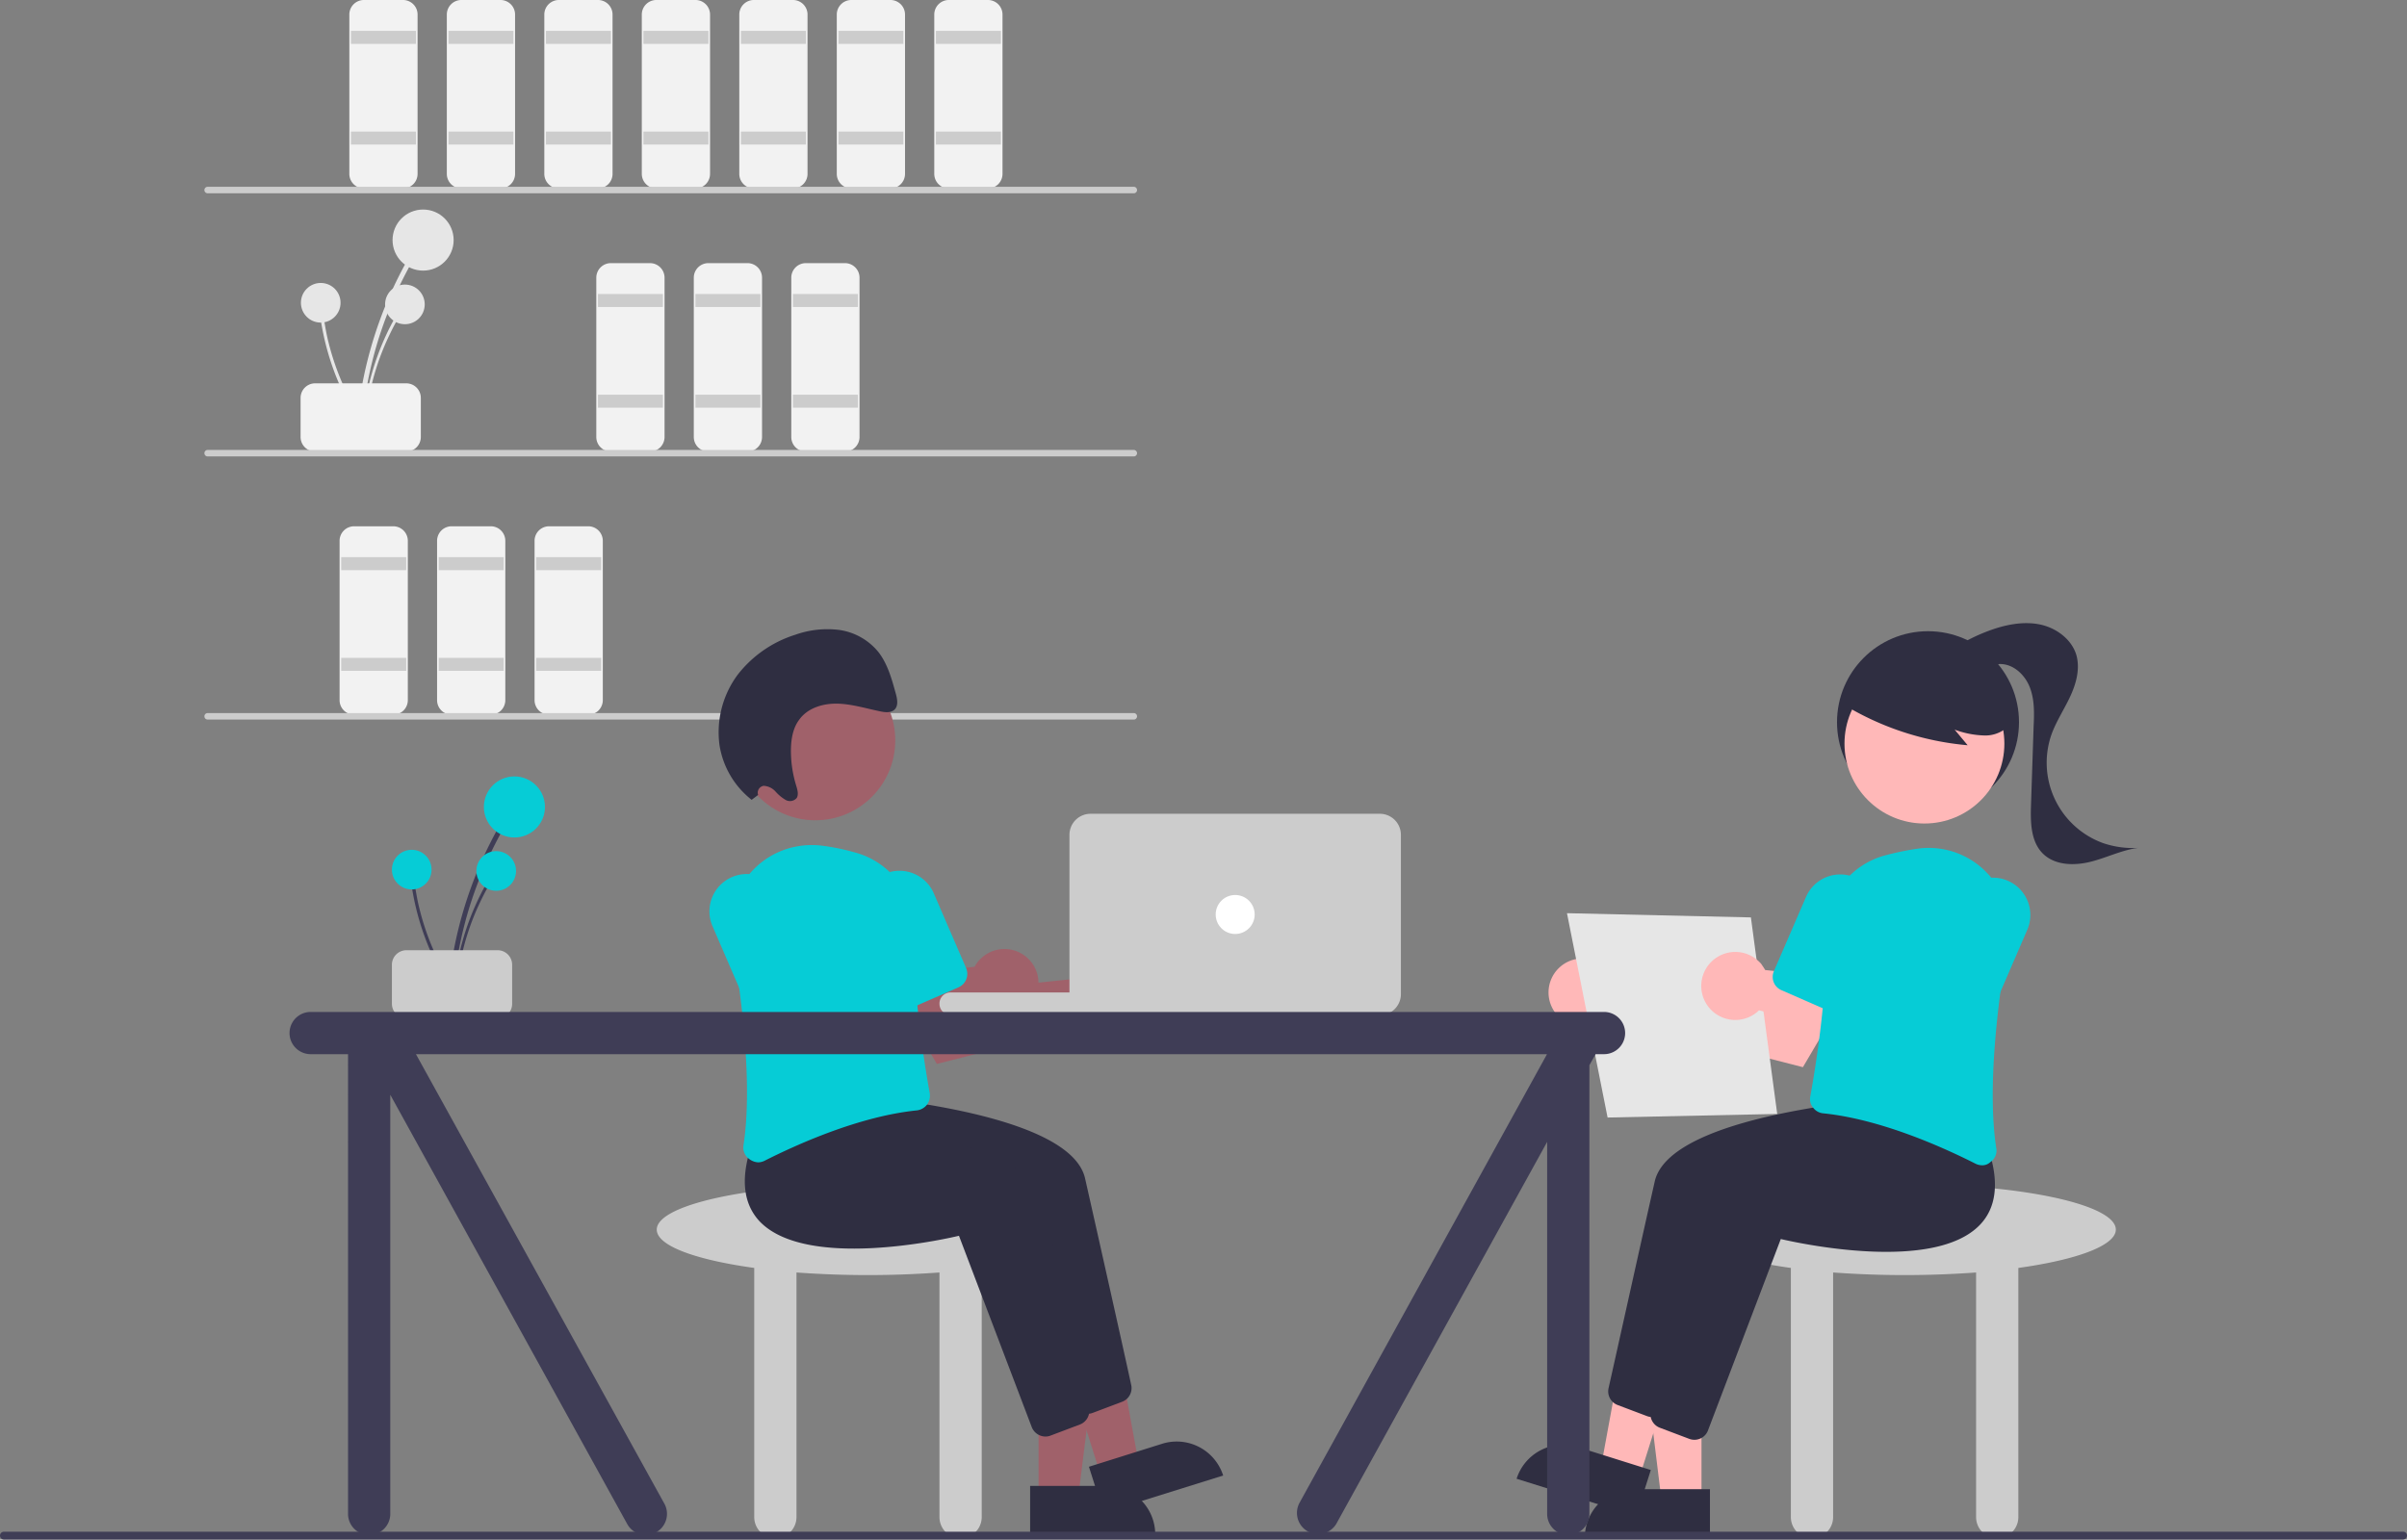 <svg xmlns="http://www.w3.org/2000/svg" viewBox="0 0 740.7 473.9"><rect x="0" y="0" width="740.7" height="473.9" fill="#808080" stroke="none"/><defs><style>.cls-1{fill:#e6e6e6;}.cls-2{fill:#f2f2f2;}.cls-3{fill:#ccc;}.cls-4{fill:#a0616a;}.cls-5{fill:#2f2e41;}.cls-6{fill:#3f3d56;}.cls-7{fill:#fff;}.cls-8{fill:#ffb8b8;}.cls-9{fill:#06ccd6;}</style></defs><title>presentation-blue</title><g id="Calque_2" data-name="Calque 2"><g id="b959f442-9ede-455f-a827-2b42a560702a"><path class="cls-1" d="M111.5,129.4a119.81,119.81,0,0,1,10.1-38.5c1.5-3.4,3.2-6.7,5-10a.69.69,0,0,0-.3-1,.71.71,0,0,0-1,.3,125.61,125.61,0,0,0-13.8,38c-.7,3.7-1.2,7.5-1.6,11.2C109.9,130.4,111.4,130.4,111.5,129.4Z"/><circle class="cls-1" cx="130.2" cy="73.9" r="9.4"/><path class="cls-1" d="M112.5,129.7a77.76,77.76,0,0,1,6.6-25c1-2.2,2.1-4.4,3.3-6.5a.66.66,0,0,0-.2-.7.48.48,0,0,0-.6.2,80.71,80.71,0,0,0-8.9,24.6c-.4,2.4-.8,4.8-1,7.3C111.5,130.3,112.4,130.3,112.5,129.7Z"/><circle class="cls-1" cx="124.6" cy="93.7" r="6.1"/><path class="cls-1" d="M111.3,129.1a79.14,79.14,0,0,1-10.2-23.7c-.6-2.3-1-4.7-1.4-7.1,0-.3-.3-.4-.6-.4s-.4.3-.4.5a80.84,80.84,0,0,0,8.1,24.9c1.1,2.2,2.4,4.3,3.7,6.4C110.8,130.2,111.6,129.6,111.3,129.1Z"/><circle class="cls-1" cx="98.7" cy="93.2" r="6.1"/><path class="cls-2" d="M92.5,134.5v-12A4.48,4.48,0,0,1,97,118h28a4.48,4.48,0,0,1,4.5,4.5v12A4.48,4.48,0,0,1,125,139H97A4.48,4.48,0,0,1,92.5,134.5Z"/><path class="cls-2" d="M124,58H112a4.48,4.48,0,0,1-4.5-4.5V4.5A4.48,4.48,0,0,1,112,0h12a4.48,4.48,0,0,1,4.5,4.5v49A4.48,4.48,0,0,1,124,58Z"/><rect class="cls-3" x="108" y="9.5" width="20" height="4"/><rect class="cls-3" x="108" y="40.5" width="20" height="4"/><path class="cls-2" d="M154,58H142a4.48,4.48,0,0,1-4.5-4.5V4.5A4.48,4.48,0,0,1,142,0h12a4.48,4.48,0,0,1,4.5,4.5v49A4.48,4.48,0,0,1,154,58Z"/><rect class="cls-3" x="138" y="9.5" width="20" height="4"/><rect class="cls-3" x="138" y="40.5" width="20" height="4"/><path class="cls-2" d="M184,58H172a4.48,4.48,0,0,1-4.5-4.5V4.5A4.48,4.48,0,0,1,172,0h12a4.48,4.48,0,0,1,4.5,4.5v49A4.48,4.48,0,0,1,184,58Z"/><rect class="cls-3" x="168" y="9.5" width="20" height="4"/><rect class="cls-3" x="168" y="40.5" width="20" height="4"/><path class="cls-2" d="M200,139H188a4.48,4.48,0,0,1-4.5-4.5v-49A4.48,4.48,0,0,1,188,81h12a4.48,4.48,0,0,1,4.5,4.5v49A4.48,4.48,0,0,1,200,139Z"/><rect class="cls-3" x="184" y="90.5" width="20" height="4"/><rect class="cls-3" x="184" y="121.5" width="20" height="4"/><path class="cls-2" d="M230,139H218a4.48,4.48,0,0,1-4.5-4.5v-49A4.48,4.48,0,0,1,218,81h12a4.48,4.48,0,0,1,4.5,4.5v49A4.48,4.48,0,0,1,230,139Z"/><rect class="cls-3" x="214" y="90.5" width="20" height="4"/><rect class="cls-3" x="214" y="121.5" width="20" height="4"/><path class="cls-2" d="M260,139H248a4.48,4.48,0,0,1-4.5-4.5v-49A4.48,4.48,0,0,1,248,81h12a4.48,4.48,0,0,1,4.5,4.5v49A4.48,4.48,0,0,1,260,139Z"/><rect class="cls-3" x="244" y="90.5" width="20" height="4"/><rect class="cls-3" x="244" y="121.5" width="20" height="4"/><path class="cls-2" d="M121,220H109a4.48,4.48,0,0,1-4.5-4.5v-49A4.48,4.48,0,0,1,109,162h12a4.48,4.48,0,0,1,4.5,4.5v49A4.48,4.48,0,0,1,121,220Z"/><rect class="cls-3" x="105" y="171.5" width="20" height="4"/><rect class="cls-3" x="105" y="202.5" width="20" height="4"/><path class="cls-2" d="M151,220H139a4.48,4.48,0,0,1-4.5-4.5v-49A4.48,4.48,0,0,1,139,162h12a4.48,4.48,0,0,1,4.5,4.5v49A4.48,4.48,0,0,1,151,220Z"/><rect class="cls-3" x="135" y="171.5" width="20" height="4"/><rect class="cls-3" x="135" y="202.5" width="20" height="4"/><path class="cls-2" d="M181,220H169a4.48,4.48,0,0,1-4.5-4.5v-49A4.48,4.48,0,0,1,169,162h12a4.48,4.48,0,0,1,4.5,4.5v49A4.48,4.48,0,0,1,181,220Z"/><rect class="cls-3" x="165" y="171.5" width="20" height="4"/><rect class="cls-3" x="165" y="202.5" width="20" height="4"/><path class="cls-2" d="M214,58H202a4.48,4.48,0,0,1-4.5-4.5V4.5A4.48,4.48,0,0,1,202,0h12a4.48,4.48,0,0,1,4.5,4.5v49A4.48,4.48,0,0,1,214,58Z"/><rect class="cls-3" x="198" y="9.5" width="20" height="4"/><rect class="cls-3" x="198" y="40.5" width="20" height="4"/><path class="cls-2" d="M244,58H232a4.48,4.48,0,0,1-4.5-4.5V4.5A4.48,4.48,0,0,1,232,0h12a4.48,4.48,0,0,1,4.5,4.5v49A4.48,4.48,0,0,1,244,58Z"/><rect class="cls-3" x="228" y="9.5" width="20" height="4"/><rect class="cls-3" x="228" y="40.5" width="20" height="4"/><path class="cls-2" d="M274,58H262a4.48,4.48,0,0,1-4.5-4.5V4.5A4.48,4.48,0,0,1,262,0h12a4.48,4.48,0,0,1,4.5,4.5v49A4.48,4.48,0,0,1,274,58Z"/><rect class="cls-3" x="258" y="9.5" width="20" height="4"/><rect class="cls-3" x="258" y="40.5" width="20" height="4"/><path class="cls-2" d="M304,58H292a4.48,4.48,0,0,1-4.5-4.5V4.5A4.48,4.48,0,0,1,292,0h12a4.48,4.48,0,0,1,4.5,4.5v49A4.48,4.48,0,0,1,304,58Z"/><rect class="cls-3" x="288" y="9.5" width="20" height="4"/><rect class="cls-3" x="288" y="40.5" width="20" height="4"/><path class="cls-3" d="M348.9,59.5H63.9a1,1,0,0,1,0-2h285a1,1,0,0,1,0,2Z"/><path class="cls-3" d="M348.9,140.5H63.9a1,1,0,0,1,0-2h285a1,1,0,0,1,0,2Z"/><path class="cls-3" d="M348.9,221.5H63.9a1,1,0,1,1,0-2h285a1,1,0,0,1,0,2Z"/><path class="cls-3" d="M332.1,378.5c0-7.7-29.1-14-65-14s-65,6.3-65,14c0,5,12,9.3,30,11.8V467a6.5,6.5,0,0,0,13,0V391.7c6.9.5,14.3.8,22,.8s15.1-.3,22-.8V467a6.5,6.5,0,0,0,13,0V390.3C320.1,387.8,332.1,383.4,332.1,378.5Z"/><polygon class="cls-4" points="319.6 460.9 331.8 460.9 337.7 413.6 319.6 413.6 319.6 460.9"/><path class="cls-5" d="M355.5,472.3H317V457.4h23.6a14.94,14.94,0,0,1,14.9,14.9Z"/><polygon class="cls-4" points="338.7 454.1 350.4 450.4 341.8 403.5 324.5 408.9 338.7 454.1"/><path class="cls-5" d="M376.4,454.2l-36.8,11.5h0l-4.5-14.2h0l22.6-7.1a15,15,0,0,1,18.7,9.8Z"/><path class="cls-5" d="M330.5,432.3l-22.4-58.9c-5,1.2-47.2,10.5-61.4-4.5-4.8-5.2-5.8-12.6-2.8-22.2l8.2-10.4h.3c3.1.2,76.4,4.3,81.5,26.4,4.2,18.6,12,53.4,14.2,63.6a4.49,4.49,0,0,1-2.8,5.2l-9,3.4a4.15,4.15,0,0,1-1.6.3A4.56,4.56,0,0,1,330.5,432.3Z"/><path class="cls-5" d="M317.5,439.3l-22.4-58.9c-5,1.2-47.2,10.5-61.4-4.5-4.8-5.2-5.8-12.6-2.8-22.2l8.2-10.4h.3c3.1.2,76.4,4.3,81.5,26.4,4.2,18.6,12,53.4,14.2,63.6a4.49,4.49,0,0,1-2.8,5.2l-9,3.4a4.15,4.15,0,0,1-1.6.3A4.56,4.56,0,0,1,317.5,439.3Z"/><path class="cls-4" d="M347.8,298.2c-.3.4-.6.9-.9,1.4l-49.3,5.2-7.1-9.7-16.1,8.8,13.9,23.6,60.5-15.4a10.47,10.47,0,1,0-.2-14.8,8.18,8.18,0,0,0-.8.9Z"/><path class="cls-4" d="M300.8,296.2c-.3.4-.6.9-.9,1.4l-49.3,5.2-7.1-9.7-16.1,8.8,13.9,23.6,60.5-15.4a10.47,10.47,0,1,0-.2-14.8,8.18,8.18,0,0,0-.8.9Z"/><circle class="cls-4" cx="250.9" cy="227.9" r="24.6"/><path class="cls-5" d="M233.3,244.7a2.12,2.12,0,0,1,1.3-2.7.9.9,0,0,1,.5-.1,5.31,5.31,0,0,1,3.5,1.7,13,13,0,0,0,3.1,2.6,2.71,2.71,0,0,0,3.5-.6c.6-1.1.2-2.5-.2-3.8a36.51,36.51,0,0,1-1.6-9.8c-.1-3.7.4-7.6,2.5-10.4,2.6-3.7,7.4-5.1,11.8-5s8.9,1.5,13.3,2.4c1.5.3,3.3.5,4.4-.7s.7-3.3.2-5c-1.2-4.4-2.5-9-5.3-12.6a19,19,0,0,0-12.1-6.8,29.55,29.55,0,0,0-13.5,1.5A36.15,36.15,0,0,0,227,207.7a29.72,29.72,0,0,0-5.6,21.6,26.64,26.64,0,0,0,9.9,16.9Z"/><path class="cls-6" d="M139.6,303.9a119.81,119.81,0,0,1,10.1-38.5c1.5-3.4,3.2-6.7,5-10a.69.69,0,0,0-.3-1,.71.71,0,0,0-1,.3,125.61,125.61,0,0,0-13.8,38c-.7,3.7-1.2,7.5-1.6,11.2C138,304.8,139.5,304.8,139.6,303.9Z"/><path class="cls-6" d="M140.5,304.1a77.76,77.76,0,0,1,6.6-25c1-2.2,2.1-4.4,3.3-6.5a.66.66,0,0,0-.2-.7.48.48,0,0,0-.6.2,80.71,80.71,0,0,0-8.9,24.6c-.4,2.4-.8,4.8-1,7.3C139.5,304.7,140.5,304.7,140.5,304.1Z"/><path class="cls-6" d="M139.3,303.5a79.14,79.14,0,0,1-10.2-23.7c-.6-2.3-1-4.7-1.4-7.1,0-.3-.3-.4-.6-.4s-.4.3-.4.5a80.84,80.84,0,0,0,8.1,24.9c1.1,2.2,2.4,4.3,3.7,6.4.4.6,1.1,0,.8-.6Z"/><path class="cls-3" d="M120.6,309V297a4.48,4.48,0,0,1,4.5-4.5h28a4.48,4.48,0,0,1,4.5,4.5v12a4.48,4.48,0,0,1-4.5,4.5h-28A4.55,4.55,0,0,1,120.6,309Z"/><path class="cls-3" d="M292.6,305.5h79a3.54,3.54,0,0,1,3.5,3.5h0a3.54,3.54,0,0,1-3.5,3.5h-79a3.54,3.54,0,0,1-3.5-3.5h0A3.42,3.42,0,0,1,292.6,305.5Z"/><path class="cls-3" d="M424.6,312.5h-89a6.49,6.49,0,0,1-6.5-6.5V257a6.49,6.49,0,0,1,6.5-6.5h89a6.49,6.49,0,0,1,6.5,6.5v49A6.49,6.49,0,0,1,424.6,312.5Z"/><circle class="cls-7" cx="380.1" cy="281.5" r="6"/><path class="cls-3" d="M651.1,378.5c0-7.7-29.1-14-65-14s-65,6.3-65,14c0,5,12,9.3,30,11.8V467a6.5,6.5,0,0,0,13,0V391.7c6.9.5,14.3.8,22,.8s15.1-.3,22-.8V467a6.5,6.5,0,0,0,13,0V390.3C639.1,387.8,651.1,383.4,651.1,378.5Z"/><circle class="cls-5" cx="593.3" cy="222.3" r="28"/><polygon class="cls-8" points="523.6 461.9 511.3 461.9 505.5 414.6 523.6 414.6 523.6 461.9"/><path class="cls-5" d="M502.6,458.4h23.6v14.9H487.7a14.87,14.87,0,0,1,14.9-14.9Z"/><polygon class="cls-8" points="504.4 455.1 492.7 451.4 501.3 404.5 518.6 409.9 504.4 455.1"/><path class="cls-5" d="M485.4,445.4l22.6,7.1h0l-4.5,14.2h0l-36.8-11.5h0A15,15,0,0,1,485.4,445.4Z"/><path class="cls-5" d="M508.4,436.2a4.53,4.53,0,0,1-1.6-.3l-9-3.4a4.49,4.49,0,0,1-2.8-5.2c2.3-10.2,10-45,14.2-63.6,5-22.1,78.3-26.2,81.5-26.4h.3l8.2,10.4c3,9.6,2,17.1-2.8,22.2-14.1,15-56.3,5.7-61.4,4.5l-22.4,58.9A4.46,4.46,0,0,1,508.4,436.2Z"/><path class="cls-5" d="M521.4,443.2a4.53,4.53,0,0,1-1.6-.3l-9-3.4a4.49,4.49,0,0,1-2.8-5.2c2.3-10.2,10-45,14.2-63.6,5-22.1,78.3-26.2,81.5-26.4h.3l8.2,10.4c3,9.6,2,17.1-2.8,22.2-14.1,15-56.3,5.7-61.4,4.5l-22.4,58.9A4.46,4.46,0,0,1,521.4,443.2Z"/><path class="cls-8" d="M495.3,299.2c.3.4.6.9.9,1.4l49.3,5.2,7.1-9.7,16.1,8.8-13.9,23.6L494.3,313a10.47,10.47,0,1,1,.2-14.8,3.92,3.92,0,0,1,.8,1Z"/><circle class="cls-8" cx="592.2" cy="228.9" r="24.6"/><path class="cls-5" d="M567.2,216.8a88.15,88.15,0,0,0,38.3,12.6l-4-4.8a28.39,28.39,0,0,0,9.2,1.8,10.2,10.2,0,0,0,8.2-3.8,9.35,9.35,0,0,0,.6-8.6,16.64,16.64,0,0,0-5.6-7,32.89,32.89,0,0,0-30.8-5.5,19.54,19.54,0,0,0-9.2,5.9c-2.3,2.9-6.8,5.4-5.6,8.9Z"/><path class="cls-5" d="M592.6,207.2c-.2,3.1,3.3,5.4,6.4,5.1s5.7-2.3,8.2-4.1,5.2-3.7,8.3-3.8c4.1,0,7.6,3.3,9.1,7.1s1.4,8,1.2,12.1l-.8,24.1c-.2,5.4-.1,11.5,3.8,15.2,3.7,3.5,9.5,3.6,14.4,2.4s9.6-3.6,14.7-4.3a28.29,28.29,0,0,1-10.8-1.5,26.33,26.33,0,0,1-15.7-33.7c1.5-4,3.9-7.6,5.7-11.5s3-8.3,1.9-12.5c-1.4-5-6.3-8.6-11.4-9.6s-10.5.1-15.4,1.9a54.82,54.82,0,0,0-20.4,13.2"/><polygon class="cls-1" points="482.2 281.1 538.8 282.4 546.9 342.9 494.7 344 482.2 281.1"/><path class="cls-8" d="M542.3,297.2c.3.4.6.9.9,1.4l49.3,5.2,7.1-9.7,16.1,8.8-13.9,23.6L541.3,311a10.47,10.47,0,1,1,.2-14.8,3.92,3.92,0,0,1,.8,1Z"/><path class="cls-9" d="M230.6,356.8a4.36,4.36,0,0,1-1.8-4.3c2.8-18.3-.4-44.6-3.6-63.4a24.8,24.8,0,0,1,20.3-28.6,25.54,25.54,0,0,1,7.3-.2,66.78,66.78,0,0,1,9.9,2h0a24.58,24.58,0,0,1,18.6,24.5c-.5,18.2,3.2,40.8,4.8,49.7a4.83,4.83,0,0,1-.8,3.5,4.72,4.72,0,0,1-3.1,1.8c-17.8,1.8-37,10.5-46.9,15.5a4.55,4.55,0,0,1-2,.5A4.93,4.93,0,0,1,230.6,356.8Z"/><path class="cls-9" d="M278.7,309.5a4.52,4.52,0,0,1-2.5-2.4l-9.9-22.9a11.49,11.49,0,1,1,21.1-9.1l9.9,22.9a4.52,4.52,0,0,1-2.3,5.9l-12.8,5.6a5.25,5.25,0,0,1-3.5,0Z"/><path class="cls-9" d="M231.7,310.5a4.52,4.52,0,0,1-2.5-2.4l-9.9-22.9a11.49,11.49,0,1,1,21.1-9.1h0l9.9,22.9a4.52,4.52,0,0,1-2.3,5.9l-12.8,5.6a5.25,5.25,0,0,1-3.5,0Z"/><circle class="cls-9" cx="158.3" cy="248.4" r="9.4"/><circle class="cls-9" cx="152.7" cy="268.1" r="6.1"/><circle class="cls-9" cx="126.7" cy="267.69" r="6.1"/><path class="cls-9" d="M609.9,358.7a4.55,4.55,0,0,1-2-.5c-9.9-5-29.1-13.7-46.9-15.5a4.35,4.35,0,0,1-3.1-1.8,4.06,4.06,0,0,1-.8-3.5c1.6-8.9,5.3-31.5,4.8-49.7a24.58,24.58,0,0,1,18.6-24.5h0a86.8,86.8,0,0,1,9.9-2,24.78,24.78,0,0,1,27.7,21.5,22.38,22.38,0,0,1-.2,7.3c-3.2,18.8-6.4,45.1-3.6,63.4a4.21,4.21,0,0,1-1.8,4.3A3.54,3.54,0,0,1,609.9,358.7Z"/><path class="cls-9" d="M562.8,310.8a3.92,3.92,0,0,1-1.8-.4l-12.8-5.6a4.43,4.43,0,0,1-2.3-5.9l9.9-22.9a11.49,11.49,0,0,1,21.1,9.1h0L567,308a4.68,4.68,0,0,1-4.2,2.8Z"/><path class="cls-9" d="M609.8,311.8a3.92,3.92,0,0,1-1.8-.4l-12.8-5.6a4.43,4.43,0,0,1-2.3-5.9l9.9-22.9a11.49,11.49,0,0,1,21.1,9.1h0L614,309a4.68,4.68,0,0,1-4.2,2.8Z"/><path class="cls-6" d="M493.6,311.5H95.6a6.5,6.5,0,0,0,0,13h11.5V466a6.5,6.5,0,0,0,13,0V337L193,469.1a6.52,6.52,0,1,0,11.3-6.5L128,324.5H476v.1l-76.1,138a6.52,6.52,0,0,0,11.3,6.5h0l64.9-117.6V466a6.5,6.5,0,0,0,13,0V327.9l1.9-3.4h2.6a6.5,6.5,0,0,0,0-13Z"/><path class="cls-6" d="M739.5,473.9H1.2a1.2,1.2,0,1,1,0-2.4H739.5a1.16,1.16,0,0,1,1.2,1.2A1.22,1.22,0,0,1,739.5,473.9Z"/></g></g></svg>